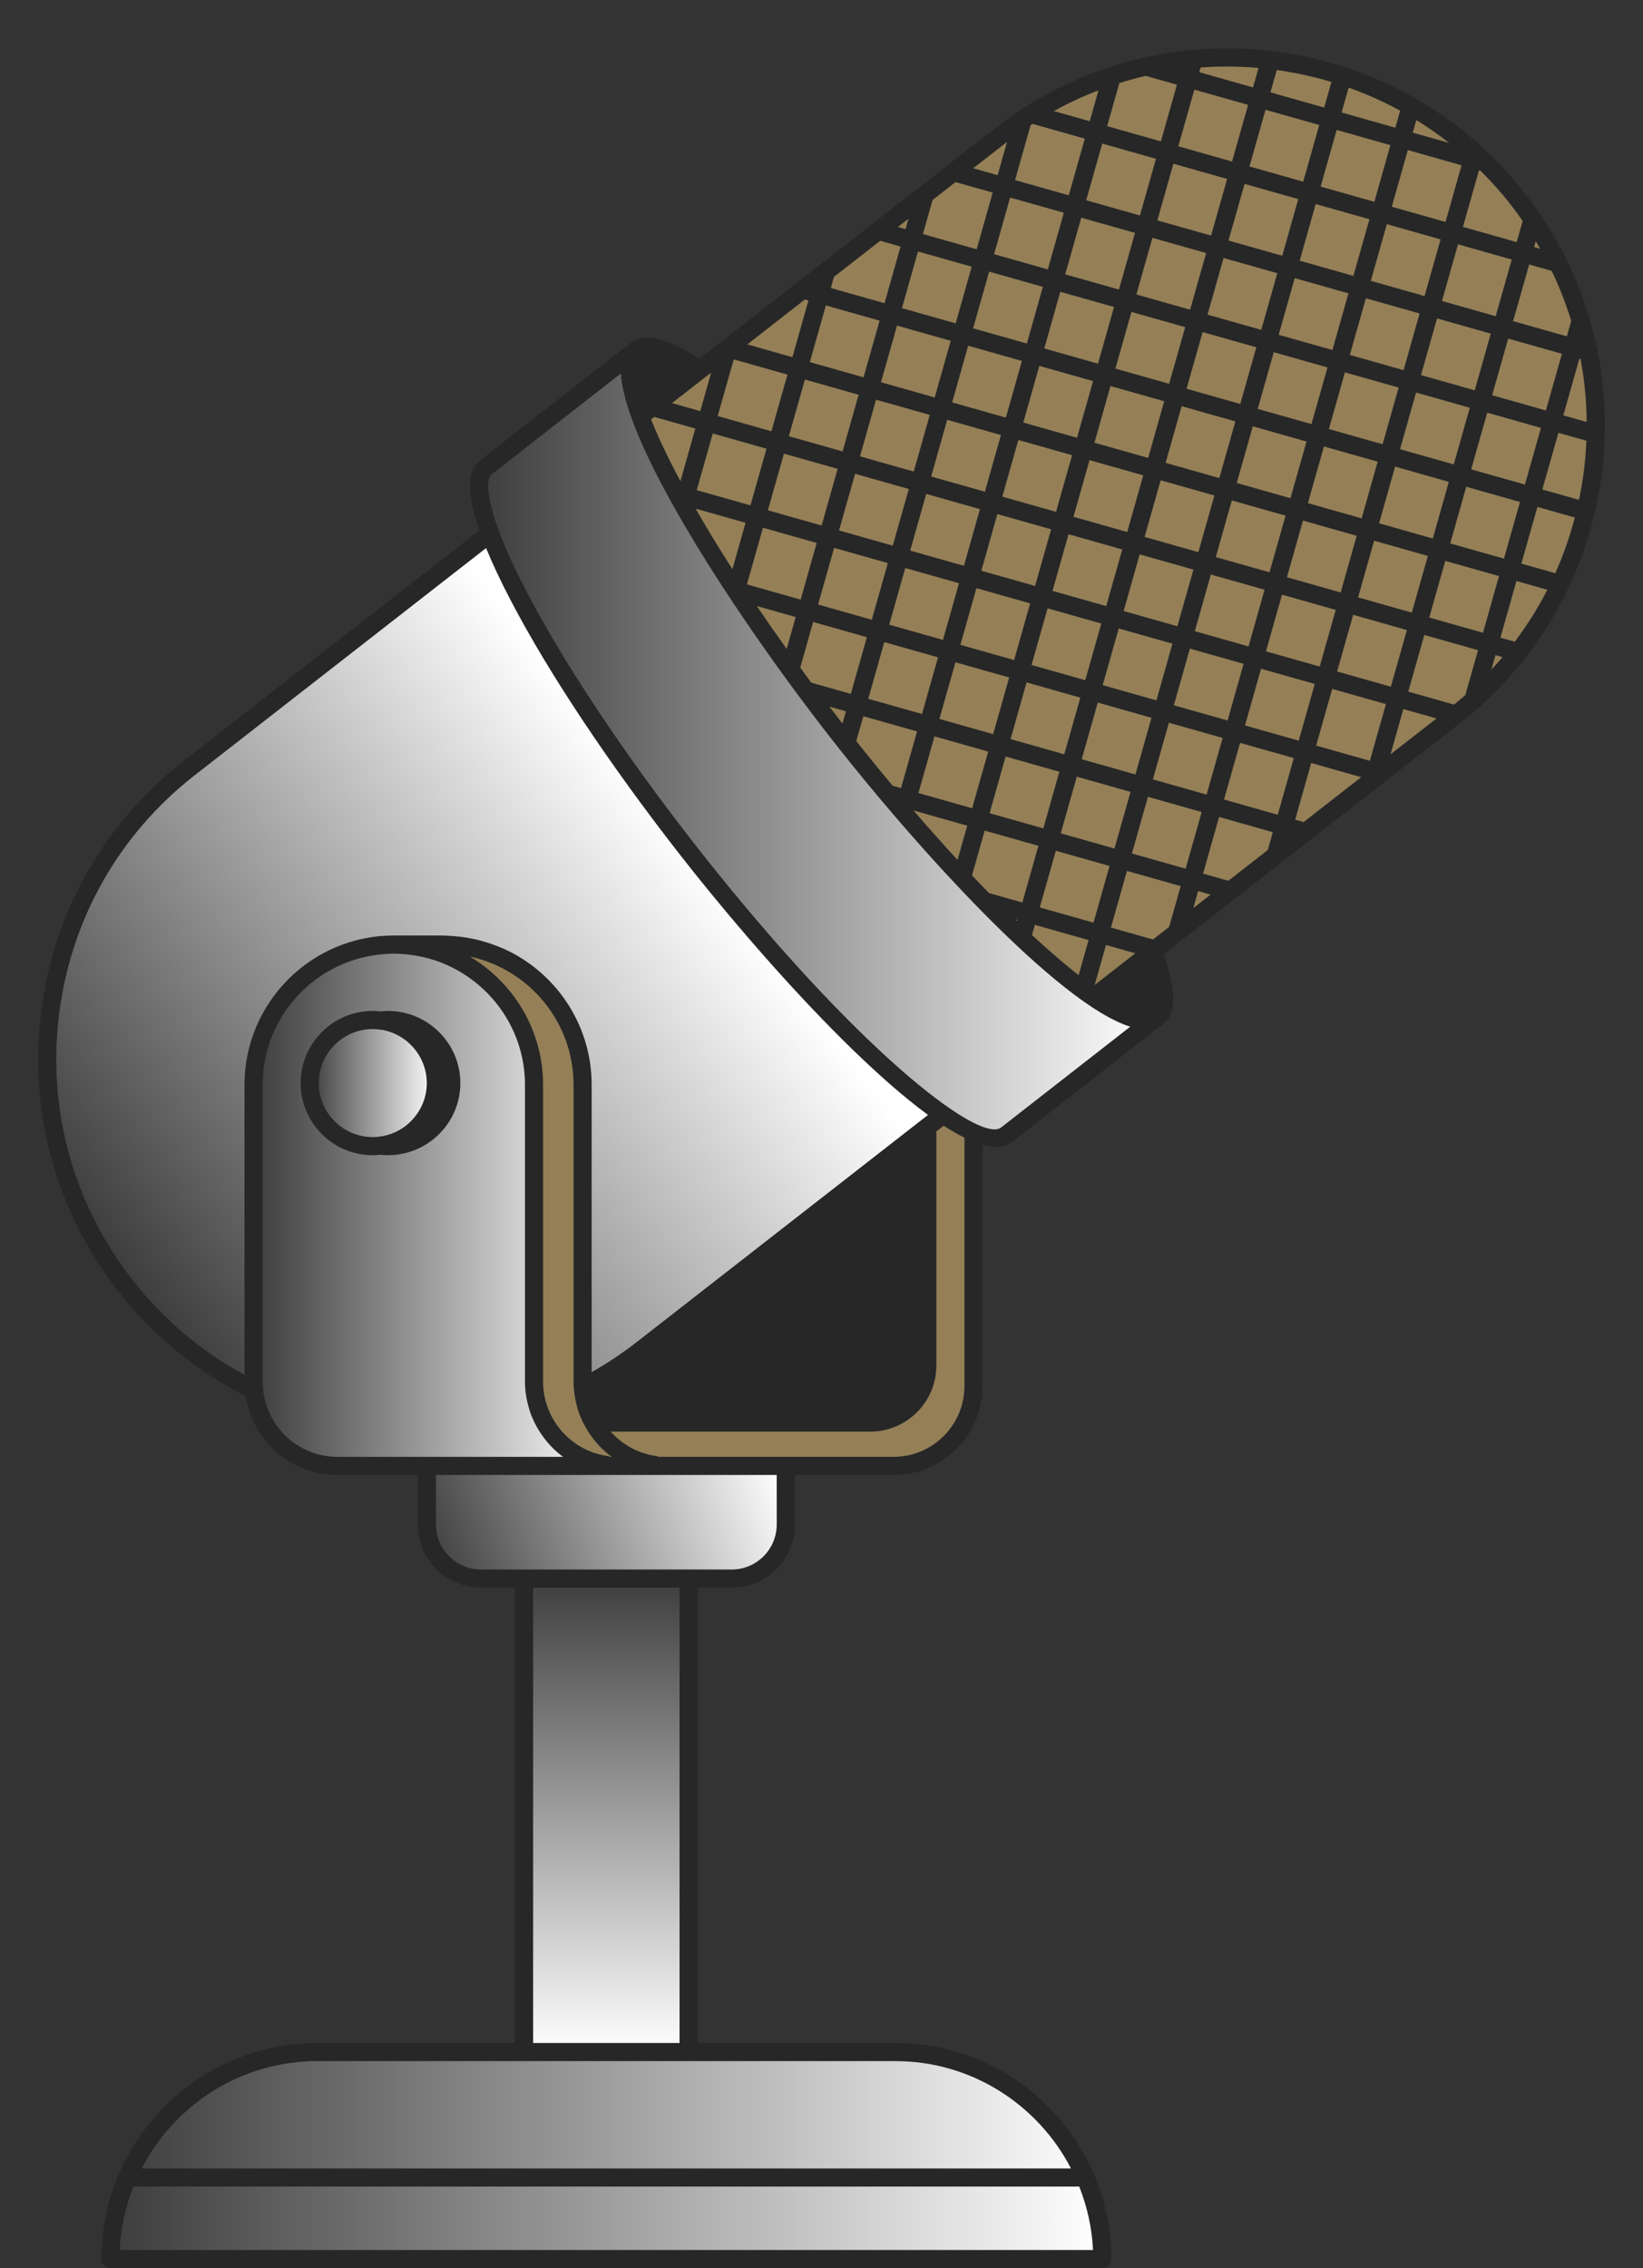<?xml version="1.0" encoding="UTF-8" standalone="no"?><svg xmlns="http://www.w3.org/2000/svg" xmlns:xlink="http://www.w3.org/1999/xlink" fill="#000000" height="510.9" id="Layer_2" preserveAspectRatio="xMidYMid meet" version="1.1" viewBox="-8.6 -10.9 370.2 510.9" width="370.2" x="0" xml:space="preserve" y="0" zoomAndPan="magnify"><rect x="-8.6" y="-10.9" width="370.2" height="510.9" fill="#333333" stroke="none"/><g><linearGradient gradientUnits="userSpaceOnUse" id="SVGID_2_" x1="82.365" x2="210.749" xlink:actuate="onLoad" xlink:show="other" xlink:type="simple" y1="260.583" y2="260.583"><stop offset="0" stop-color="#947f57"/><stop offset="1" stop-color="#947f57"/></linearGradient><path d="M192.752,319.301H82.365V201.866h128.383v99.439 C210.749,311.244,202.691,319.301,192.752,319.301z" fill="url(#SVGID_2_)"/><linearGradient gradientUnits="userSpaceOnUse" id="SVGID_3_" x1="89.08" x2="165.638" xlink:actuate="onLoad" xlink:show="other" xlink:type="simple" y1="344.359" y2="316.451"><stop offset="0" stop-color="#3d3d3d"/><stop offset="1" stop-color="#ffffff"/></linearGradient><path d="M156.267,344.68H99.776c-6.73,0-12.185-5.456-12.185-12.185 V319.301h80.861v13.193C168.452,339.224,162.996,344.68,156.267,344.68z" fill="url(#SVGID_3_)"/><linearGradient gradientUnits="userSpaceOnUse" id="SVGID_4_" x1="211.276" x2="254.514" xlink:actuate="onLoad" xlink:show="other" xlink:type="simple" y1="209.517" y2="-1.169"><stop offset="0" stop-color="#947f57"/><stop offset="1" stop-color="#947f57"/></linearGradient><path d="M220.769,227.032L118.674,96.136l98.215-76.553 C253.022-8.626,305.181-2.203,333.391,33.931l0,0 c28.209,36.133,21.786,88.292-14.347,116.502L220.769,227.032z" fill="url(#SVGID_4_)"/><linearGradient gradientUnits="userSpaceOnUse" id="SVGID_5_" x1="19.757" x2="146.586" xlink:actuate="onLoad" xlink:show="other" xlink:type="simple" y1="277.268" y2="179.834"><stop offset="0" stop-color="#3d3d3d"/><stop offset="1" stop-color="#ffffff"/></linearGradient><path d="M220.769,227.032l-84.637,65.97 c-36.133,28.21-88.292,21.786-116.502-14.347l0,0 c-28.209-36.133-21.786-88.292,14.347-116.502l84.697-66.017L220.769,227.032z" fill="url(#SVGID_5_)"/><linearGradient gradientUnits="userSpaceOnUse" id="SVGID_6_" x1="99.369" x2="252.088" xlink:actuate="onLoad" xlink:show="other" xlink:type="simple" y1="156.669" y2="156.669"><stop offset="0" stop-color="#3d3d3d"/><stop offset="1" stop-color="#ffffff"/></linearGradient><path d="M252.088,218.265l-33.874,26.421 c-7.497,5.847-39.829-23.073-72.215-64.595s-52.563-79.923-45.066-85.77 l33.873-26.42c-7.494,5.85,12.682,44.249,45.067,85.77 C212.259,195.192,244.59,224.111,252.088,218.265L252.088,218.265z" fill="url(#SVGID_6_)"/><linearGradient gradientUnits="userSpaceOnUse" id="SVGID_7_" x1="64.444" x2="122.111" xlink:actuate="onLoad" xlink:show="other" xlink:type="simple" y1="305.686" y2="248.019"><stop offset="0" stop-color="#947f57"/><stop offset="1" stop-color="#947f57"/></linearGradient><path d="M138.969,319.301H78.385l1.74-117.435h10.948 c17.452,0,31.598,14.147,31.598,31.598v66.928c0,9.541,7.073,17.409,16.257,18.702 L138.969,319.301z" fill="url(#SVGID_7_)"/><linearGradient gradientUnits="userSpaceOnUse" id="SVGID_8_" x1="48.528" x2="128.021" xlink:actuate="onLoad" xlink:show="other" xlink:type="simple" y1="260.583" y2="260.583"><stop offset="0" stop-color="#3d3d3d"/><stop offset="1" stop-color="#ffffff"/></linearGradient><path d="M127.981,319.094l0.04,0.207H67.437 c-10.443,0-18.91-8.466-18.91-18.909v-66.928c0-17.451,14.147-31.598,31.597-31.598 c17.452,0,31.599,14.147,31.599,31.598v66.928 C111.724,309.933,118.797,317.802,127.981,319.094z" fill="url(#SVGID_8_)"/><linearGradient gradientUnits="userSpaceOnUse" id="SVGID_9_" x1="16.282" x2="239.76" xlink:actuate="onLoad" xlink:show="other" xlink:type="simple" y1="474.647" y2="474.647"><stop offset="0" stop-color="#3d3d3d"/><stop offset="1" stop-color="#ffffff"/></linearGradient><path d="M239.76,497.961v0H16.282v-0 c0-25.751,20.876-46.627,46.627-46.627h130.225 C218.885,451.334,239.76,472.209,239.76,497.961z" fill="url(#SVGID_9_)"/><linearGradient gradientUnits="userSpaceOnUse" id="SVGID_10_" x1="128.021" x2="128.021" xlink:actuate="onLoad" xlink:show="other" xlink:type="simple" y1="344.27" y2="451.578"><stop offset="0" stop-color="#3d3d3d"/><stop offset="1" stop-color="#ffffff"/></linearGradient><path d="M146.557,451.334h-37.071V344.68H146.557V451.334z" fill="url(#SVGID_10_)"/><linearGradient gradientUnits="userSpaceOnUse" id="SVGID_11_" x1="61.179" x2="89.603" xlink:actuate="onLoad" xlink:show="other" xlink:type="simple" y1="233.067" y2="233.067"><stop offset="0" stop-color="#3d3d3d"/><stop offset="1" stop-color="#ffffff"/></linearGradient><path d="M89.603,233.067c0,7.849-6.363,14.212-14.212,14.212 s-14.212-6.363-14.212-14.212s6.363-14.212,14.212-14.212 S89.603,225.218,89.603,233.067z" fill="url(#SVGID_11_)"/><g id="change1_1"><path d="M334.998,32.676c-28.854-36.962-82.401-43.557-119.365-14.701 l-66.636,51.938c-6.781-4.389-12.269-6.087-15.435-3.627 c-0.003,0.002-0.007,0.003-0.011,0.005v0.001 c-0.002,0.001-0.004,0.002-0.004,0.003L99.679,92.712 c-1.287,1.004-4.534,3.544-0.271,15.854l-66.687,51.98 c-17.905,13.979-29.294,34.093-32.071,56.638 c-2.775,22.545,3.395,44.821,17.373,62.726 c7.857,10.064,17.653,18.069,28.729,23.644 c1.533,10.053,10.212,17.787,20.686,17.787h10.947h3.98h3.185v11.154 c0,7.843,6.381,14.224,14.226,14.224h7.67v102.575H62.908 c-20.001,0-37.216,12.132-44.69,29.42c-0.023,0.053-0.049,0.105-0.071,0.158 c-2.511,5.864-3.905,12.316-3.905,19.088c0,1.128,0.912,2.04,2.04,2.04h223.478 c1.128,0,2.04-0.912,2.04-2.04c0-6.772-1.394-13.223-3.905-19.088 c-0.023-0.054-0.049-0.105-0.072-0.159 c-7.475-17.288-24.69-29.419-44.69-29.419h-44.538V346.719h7.67 c7.845,0,14.226-6.381,14.226-14.224V321.341h22.26 c11.048,0,20.037-8.989,20.037-20.037v-54.329c1.091,0.3,2.108,0.462,3.038,0.462 c1.42,0,2.646-0.367,3.642-1.143l33.855-26.408 c0.006-0.005,0.013-0.007,0.019-0.012c1.287-1.004,4.533-3.544,0.269-15.854 l66.686-51.979c0-0.002,0-0.002,0-0.002c17.905-13.979,29.294-34.091,32.071-56.638 C355.147,72.857,348.977,50.58,334.998,32.676z M348.915,84.16l-5.271-1.492 l3.613-12.765l0.284,0.08C348.414,74.634,348.875,79.373,348.915,84.16z M348.32,94.903c-0.282,2.294-0.678,4.556-1.145,6.793l-8.255-2.337l3.614-12.766 l6.306,1.785C348.746,90.548,348.588,92.724,348.32,94.903z M319.022,147.812 l-10.311-2.919l3.614-12.766l12.109,3.428l-2.861,10.107 C320.741,146.395,319.887,147.109,319.022,147.812z M285.133,174.276l-1.904-0.539 l3.614-12.766l11.269,3.19L285.133,174.276z M246.059,220.378l-29.101,22.7 c-0.797,0.619-2.215,0.551-4.17-0.173c-0.625-0.232-1.307-0.535-2.04-0.902 c-0.64-0.32-1.32-0.691-2.04-1.114c-0.437-0.257-0.883-0.525-1.347-0.819 c-0.577-0.365-1.179-0.763-1.798-1.186c-0.564-0.385-1.145-0.793-1.744-1.226 c-0.469-0.339-0.946-0.69-1.435-1.058c-0.662-0.499-1.342-1.021-2.041-1.573 c-0.663-0.524-1.344-1.072-2.039-1.643c-8.091-6.648-18.308-16.534-29.845-29.479 c-0.603-0.676-1.202-1.346-1.812-2.039c-0.588-0.668-1.185-1.357-1.779-2.041 c-5.512-6.34-11.288-13.331-17.262-20.989 c-15.59-19.989-28.834-39.861-37.291-55.957c-2.718-5.173-4.654-9.427-6.03-12.94 c-0.272-0.695-0.525-1.364-0.754-1.999c-0.257-0.718-0.49-1.401-0.695-2.046 c-2.002-6.3-1.61-9.212-0.647-9.964l29.099-22.697 c0.033,0.56,0.098,1.147,0.185,1.755c0.021,0.145,0.054,0.3,0.077,0.447 c0.08,0.497,0.171,1.004,0.284,1.53c0.05,0.233,0.11,0.474,0.166,0.712 c0.11,0.465,0.228,0.937,0.361,1.422c0.073,0.264,0.149,0.532,0.228,0.802 c0.144,0.492,0.301,0.993,0.467,1.503c0.081,0.248,0.159,0.494,0.246,0.746 c0.007,0.022,0.013,0.043,0.021,0.065c0.195,0.573,0.408,1.159,0.63,1.753 c0.025,0.068,0.049,0.136,0.075,0.205c0.058,0.153,0.109,0.3,0.167,0.455 c0.192,0.5,0.4,1.014,0.609,1.527c0.135,0.335,0.263,0.665,0.406,1.005 c0.045,0.108,0.096,0.22,0.141,0.327c0.319,0.754,0.653,1.52,1.004,2.299 c0.132,0.294,0.274,0.595,0.411,0.893c0.28,0.609,0.566,1.223,0.865,1.845 c0.163,0.34,0.33,0.683,0.498,1.027c0.294,0.603,0.597,1.211,0.906,1.825 c0.177,0.351,0.354,0.701,0.535,1.055c0.117,0.228,0.229,0.453,0.349,0.683 c0.22,0.425,0.452,0.858,0.679,1.287c0.167,0.316,0.33,0.629,0.501,0.948 c0.489,0.913,0.99,1.834,1.506,2.765v0 c0.038,0.068,0.073,0.135,0.111,0.203c0.138,0.249,0.284,0.502,0.424,0.752 c0.423,0.755,0.85,1.512,1.288,2.277c0.185,0.321,0.376,0.647,0.563,0.97 c0.327,0.565,0.653,1.129,0.988,1.698c0.079,0.135,0.162,0.272,0.243,0.407 c0.234,0.396,0.472,0.794,0.71,1.192c0.388,0.649,0.779,1.3,1.176,1.954 c0.249,0.409,0.498,0.819,0.75,1.23c0.413,0.673,0.831,1.348,1.252,2.024 c0.237,0.38,0.471,0.758,0.71,1.139c0.512,0.816,1.032,1.634,1.555,2.453 c0.067,0.105,0.133,0.21,0.2,0.315c0.085,0.133,0.168,0.266,0.254,0.399 c0.674,1.051,1.358,2.103,2.047,3.156c0.208,0.319,0.42,0.637,0.631,0.955 c0.488,0.742,0.978,1.483,1.473,2.224c0.272,0.408,0.546,0.814,0.82,1.222 c0.05,0.074,0.1,0.148,0.149,0.223c0.399,0.593,0.799,1.185,1.202,1.777 c0.275,0.405,0.551,0.81,0.828,1.215c0.465,0.679,0.931,1.356,1.399,2.032 c0.264,0.383,0.529,0.766,0.794,1.147c0.521,0.748,1.043,1.492,1.566,2.235 c0.209,0.297,0.418,0.596,0.628,0.892c0.728,1.029,1.457,2.052,2.186,3.068 c0.15,0.209,0.301,0.415,0.451,0.624c0.083,0.116,0.166,0.23,0.25,0.345 c0.501,0.693,1.001,1.385,1.501,2.071c0.259,0.355,0.518,0.706,0.777,1.06 c0.477,0.65,0.953,1.297,1.428,1.938c0.279,0.377,0.557,0.751,0.836,1.125 c0.004,0.005,0.008,0.011,0.012,0.016c0.459,0.615,0.915,1.225,1.371,1.831 c0.273,0.363,0.546,0.727,0.818,1.086c0.494,0.653,0.985,1.297,1.474,1.938 c0.226,0.295,0.453,0.594,0.677,0.887c0.711,0.926,1.418,1.841,2.118,2.738 c0.517,0.663,1.046,1.335,1.578,2.008c0.148,0.189,0.295,0.375,0.445,0.565 c0.199,0.252,0.405,0.508,0.606,0.761c0.493,0.62,0.986,1.24,1.489,1.866 c0.195,0.242,0.394,0.487,0.59,0.73c0.045,0.056,0.09,0.112,0.135,0.167 c0.474,0.587,0.949,1.175,1.431,1.768c0.267,0.327,0.538,0.657,0.807,0.986 c0.099,0.121,0.197,0.241,0.296,0.362c0.365,0.445,0.73,0.89,1.1,1.338 c0.284,0.344,0.571,0.689,0.858,1.034c0.468,0.564,0.937,1.128,1.411,1.694 c0.288,0.344,0.578,0.689,0.868,1.033c0.125,0.148,0.249,0.296,0.374,0.445 c0.354,0.42,0.71,0.839,1.066,1.259c0.297,0.35,0.595,0.699,0.894,1.049 c0.173,0.202,0.343,0.404,0.516,0.606c0.311,0.363,0.625,0.726,0.938,1.089 c0.302,0.35,0.604,0.7,0.907,1.05c0.448,0.518,0.898,1.034,1.35,1.551 c0.045,0.051,0.089,0.102,0.134,0.153c0.299,0.342,0.597,0.683,0.897,1.024 c0.517,0.588,1.036,1.174,1.556,1.76c0.284,0.319,0.567,0.639,0.852,0.958 c0.551,0.617,1.104,1.231,1.657,1.844c0.255,0.283,0.51,0.568,0.766,0.85 c0.619,0.683,1.24,1.361,1.862,2.038c0.193,0.21,0.385,0.422,0.579,0.632 c0.55,0.596,1.101,1.186,1.651,1.776c1.099,1.178,2.199,2.347,3.299,3.496 c0.138,0.145,0.277,0.286,0.415,0.431c0.67,0.698,1.34,1.392,2.008,2.078 c0.194,0.199,0.387,0.393,0.581,0.591c0.077,0.078,0.153,0.156,0.231,0.235 c0.541,0.55,1.081,1.1,1.62,1.641c0.306,0.307,0.61,0.607,0.914,0.91 c0.501,0.499,1.002,0.996,1.501,1.485c0.325,0.319,0.649,0.632,0.973,0.947 c0.474,0.461,0.948,0.919,1.419,1.37c0.164,0.157,0.327,0.31,0.491,0.466 c0.174,0.166,0.349,0.331,0.522,0.496c0.455,0.431,0.908,0.857,1.361,1.278 c0.34,0.316,0.678,0.629,1.016,0.939c0.151,0.139,0.303,0.282,0.454,0.42 c0.293,0.268,0.584,0.528,0.876,0.791c0.34,0.307,0.68,0.613,1.018,0.914 c0.434,0.386,0.864,0.764,1.294,1.14c0.334,0.292,0.669,0.584,1.001,0.869 c0.431,0.37,0.857,0.729,1.282,1.087c0.324,0.273,0.649,0.548,0.971,0.813 c0.428,0.353,0.849,0.692,1.271,1.032c0.31,0.25,0.623,0.505,0.929,0.747 c0.435,0.344,0.863,0.67,1.291,0.998c0.211,0.162,0.424,0.328,0.633,0.486 c0.073,0.055,0.148,0.115,0.22,0.169c0.312,0.234,0.617,0.451,0.925,0.677 c0.187,0.136,0.373,0.272,0.558,0.405c0.198,0.142,0.4,0.295,0.596,0.433 c0.197,0.138,0.386,0.262,0.58,0.396c0.472,0.327,0.945,0.654,1.406,0.957 c0.128,0.084,0.252,0.157,0.379,0.24c0.11,0.071,0.217,0.137,0.326,0.206 c0.413,0.264,0.828,0.53,1.232,0.773c0.273,0.164,0.536,0.31,0.804,0.464 c0.355,0.204,0.71,0.411,1.056,0.598c0.277,0.149,0.545,0.281,0.816,0.419 c0.323,0.164,0.646,0.33,0.961,0.477c0.273,0.128,0.537,0.241,0.803,0.356 c0.299,0.129,0.597,0.256,0.887,0.369c0.262,0.102,0.518,0.191,0.773,0.279 C245.73,220.256,245.9,220.327,246.059,220.378z M208.709,301.304 c0,8.799-7.158,15.957-15.957,15.957h-24.3h-28.628 c-0.189-0.093-0.394-0.157-0.611-0.187c-4.063-0.572-7.629-2.6-10.211-5.5 h58.487c8.214,0,14.895-6.682,14.895-14.893v-52.731l1.637-1.276 c1.646,1.065,3.209,1.959,4.688,2.686V301.304z M166.412,332.495 c0,5.594-4.552,10.144-10.146,10.144h-9.71H109.486h-9.71 c-5.594,0-10.146-4.55-10.146-10.144V321.341h38.39h10.947h27.444V332.495z M232.713,477.553H23.329c7.423-14.334,22.355-24.179,39.579-24.179h46.578h37.07 h46.578C210.358,453.374,225.29,463.218,232.713,477.553z M18.368,495.92 c0.228-5.03,1.337-9.823,3.103-14.288h213.101 c1.766,4.464,2.875,9.258,3.103,14.288H18.368z M144.516,449.294h-32.99V346.719 h32.99V449.294z M82.365,317.261h-1.91h-0.129h-1.91h-2.04H67.438 c-7.441,0-13.76-4.847-15.996-11.544c-0.273-0.818-0.478-1.664-0.624-2.532 c-0.127-0.762-0.206-1.538-0.228-2.33c-0.004-0.156-0.023-0.307-0.023-0.464 v-66.928c0-15.6,12.155-28.383,27.487-29.454c0.677-0.047,1.352-0.103,2.041-0.104 c0.01,0,0.021-0.001,0.031-0.001c0.067,0,0.132,0.009,0.199,0.01 c0.61,0.004,1.209,0.051,1.809,0.092c0.076,0.005,0.154,0.006,0.231,0.012 c0.688,0.052,1.366,0.134,2.04,0.233c2.311,0.337,4.537,0.929,6.644,1.771 c0.696,0.278,1.372,0.59,2.041,0.918c0.696,0.342,1.375,0.707,2.039,1.1 c8.695,5.152,14.555,14.605,14.555,25.424v66.928c0,1.437,0.18,2.836,0.464,4.201 c0.138,0.665,0.311,1.316,0.512,1.959c0.098,0.314,0.181,0.634,0.294,0.942 c0.122,0.335,0.269,0.655,0.408,0.982c0.151,0.356,0.302,0.712,0.472,1.059 c0.346,0.703,0.73,1.381,1.149,2.039c1.401,2.197,3.182,4.139,5.285,5.688 H87.591h-3.185H82.365z M21.239,277.401C7.931,260.354,2.056,239.146,4.7,217.682 s13.487-40.614,30.531-53.919l65.693-51.205 c1.401,3.432,3.279,7.46,5.779,12.219c8.566,16.304,21.951,36.392,37.687,56.569 c4.582,5.874,9.739,12.179,15.157,18.479c0.586,0.681,1.174,1.361,1.766,2.041 h0.001c0.592,0.681,1.183,1.36,1.78,2.039 c11.835,13.46,24.574,26.444,35.21,34.678c0.689,0.533,1.369,1.046,2.039,1.538 c0.055,0.04,0.109,0.079,0.162,0.119l-0.162,0.127l-2.039,1.589l-63.428,49.438 c-3.246,2.534-6.644,4.795-10.164,6.783v-64.713 c0-12.743-7.123-23.852-17.595-29.559c-1.471-0.802-3.025-1.461-4.617-2.039h-0 c-3.09-1.121-6.383-1.795-9.815-1.959c-0.537-0.026-1.067-0.082-1.611-0.082 h-8.708h-2.239c-18.549,0-33.639,15.09-33.639,33.639v65.322 C36.808,293.547,28.215,286.336,21.239,277.401z M129.215,317.261h-0.338 c-0.189-0.093-0.394-0.157-0.611-0.187c-4.063-0.572-7.63-2.6-10.212-5.5 c-0.568-0.638-1.081-1.322-1.548-2.039c-0.425-0.653-0.811-1.332-1.144-2.041 c-0.057-0.121-0.106-0.246-0.16-0.368c-0.275-0.623-0.517-1.261-0.716-1.919 c-0.196-0.648-0.354-1.309-0.471-1.984c-0.159-0.924-0.251-1.868-0.251-2.831 v-66.928c0-12.288-6.643-23.027-16.506-28.897 c13.338,2.852,23.375,14.719,23.375,28.897v66.852v0.075 c0,0.712,0.058,1.413,0.129,2.11c0.073,0.716,0.193,1.419,0.339,2.115 c0.205,0.982,0.461,1.947,0.801,2.878c0.255,0.699,0.554,1.377,0.881,2.041 c0.345,0.703,0.73,1.381,1.149,2.039 C125.331,313.771,127.111,315.713,129.215,317.261z M172.763,56.563l0.796,0.225 l-3.614,12.765l-10.159-2.876L172.763,56.563z M189.73,43.338l4.585,1.298 l-3.613,12.765l-12.107-3.427l0.71-2.51L189.73,43.338z M196.084,38.385 l-0.658,2.325l-1.705-0.483L196.084,38.385z M218.302,21.073l-2.119,7.484 l-5.495-1.556l7.455-5.811C218.196,21.15,218.25,21.114,218.302,21.073z M224.064,17.001l11.766,3.331l-3.613,12.764l-12.108-3.427l3.5-12.364 C223.761,17.204,223.912,17.1,224.064,17.001z M331.783,35.186 c0.942,1.206,1.836,2.438,2.703,3.685l-1.349,4.766l-12.108-3.427l3.613-12.765 l0.32,0.09C327.36,29.917,329.65,32.453,331.783,35.186z M258.548,184.778 l-12.108-3.428l3.614-12.766l12.108,3.428L258.548,184.778z M264.177,190.61 l-3.903,3.042l1.087-3.839L264.177,190.61z M242.056,180.109l-2.801-0.793 l-2.862-0.81l-5.986-1.695l1.565-5.528l0.747-2.637l0.739-2.61l0.564-1.991 l12.108,3.428l-3.614,12.766L242.056,180.109z M154.839,76.713l0.606-2.141 l1.279-4.52l12.108,3.427l-2.884,10.188l-0.625,2.206l-0.105,0.371l-3.53-0.999 l-8.579-2.428l1.137-4.017L154.839,76.713z M229.768,164.094l-0.741,2.616 l-2.545,8.991l-12.107-3.427l3.614-12.766l7.728,2.188l3.04,0.861l1.339,0.379 L229.768,164.094z M234.437,208.773c-3.152-2.475-6.677-5.503-10.514-9.059 l0.647-2.287l12.108,3.427L234.437,208.773z M220.191,196.187l0.455,0.129 l-0.069,0.243C220.448,196.434,220.321,196.312,220.191,196.187z M221.757,192.391 l-7.516-2.128c-1.255-1.282-2.532-2.61-3.832-3.982l2.855-10.084l12.107,3.427 L221.757,192.391z M171.704,139.487l2.912-10.286l12.108,3.427l-3.614,12.766 l-8.899-2.519C173.363,141.738,172.524,140.606,171.704,139.487z M168.033,91.282 l0.035,0.01l4.004,1.133l3.885,1.1l4.183,1.184l-0.696,2.458l-0.633,2.236 l-0.64,2.261l-1.645,5.81l-12.107-3.427L168.033,91.282z M290.51,71.866 l-3.613,12.766l-12.108-3.427l3.614-12.765L290.51,71.866z M279.514,64.514 l3.613-12.765l12.107,3.427l-3.613,12.765L279.514,64.514z M275.589,63.403 l-12.108-3.428l3.614-12.765l12.108,3.428L275.589,63.403z M274.478,67.328 l-3.614,12.765l-12.108-3.427l3.614-12.765L274.478,67.328z M269.753,84.019 l-3.614,12.766l-12.108-3.428l3.614-12.766L269.753,84.019z M254.832,75.555 l-12.108-3.427l3.614-12.765l12.108,3.427L254.832,75.555z M253.72,79.48 l-3.614,12.766l-12.107-3.427l3.613-12.766L253.72,79.48z M248.995,96.172 l-3.614,12.765l-12.107-3.427l3.613-12.765L248.995,96.172z M234.074,87.708 l-12.107-3.427l3.614-12.765l12.107,3.427L234.074,87.708z M232.963,91.633 l-3.614,12.765l-12.107-3.427l3.613-12.765L232.963,91.633z M228.238,108.324 l-3.613,12.765l-12.108-3.427l3.613-12.765L228.238,108.324z M217.471,146.362 l-0.706,2.493l-1.59,5.616l-12.108-3.427l3.614-12.766l2.81,0.796l3.279,0.928 l3.206,0.907l2.813,0.796l-0.617,2.179L217.471,146.362z M191.448,115.936 l-0.139,0.49l-3.475,12.277l-12.107-3.427l3.614-12.767l11.379,3.221 L191.448,115.936z M190.648,133.739l12.108,3.428l-3.614,12.766l-12.108-3.428 L190.648,133.739z M201.956,154.968l12.108,3.427l-3.614,12.766l-12.108-3.427 L201.956,154.968z M211.906,135.517l-3.262-0.923l-0.852-0.241l0.179-0.631 l0.691-2.441l2.745-9.695l12.108,3.427l-3.614,12.767L211.906,135.517z M213.318,99.86l-12.109-3.428l3.613-12.765l12.109,3.427L213.318,99.86z M212.206,103.786l-3.614,12.765l-12.108-3.427l3.614-12.765L212.206,103.786z M207.482,120.475l-1.94,6.854l-0.684,2.415l-0.687,2.425l-0.303,1.072 l-12.109-3.428l2.723-9.62l0.67-2.367l0.221-0.779l2.287,0.647L207.482,120.475z M192.625,111.781l-0.065,0.231l-3.146-0.89l-3.58-1.013l-5.382-1.524 l0.964-3.406l0.645-2.279l0.637-2.251l1.367-4.829l12.108,3.427L192.625,111.781z M175.416,111.398l-3.614,12.767l-12.108-3.427l3.614-12.767L175.416,111.398z M170.691,128.09l-2.035,7.189c-2.378-3.318-4.623-6.544-6.745-9.675L170.691,128.09z M181.998,149.319l-0.78,2.757c-0.997-1.279-1.98-2.551-2.944-3.811 L181.998,149.319z M185.923,150.43l12.108,3.427l-3.614,12.766l-1.909-0.54 c-2.675-3.205-5.401-6.548-8.174-10.043L185.923,150.43z M197.231,171.659 l12.108,3.428l-2.184,7.716c-3.196-3.462-6.51-7.175-9.924-11.143 L197.231,171.659z M228.254,158.174l-3.042-0.861l-3.073-0.87l-3.039-0.86 l0.696-2.459l0.718-2.536l0.708-2.502l1.492-5.269l12.107,3.427l-3.614,12.766 L228.254,158.174z M223.825,138.891l3.614-12.767l12.108,3.427l-3.614,12.767 L223.825,138.891z M228.549,122.2l3.613-12.765l12.108,3.427l-3.614,12.765 L228.549,122.2z M243.471,130.663l12.108,3.427l-3.614,12.767l-12.108-3.427 L243.471,130.663z M244.581,126.739l3.614-12.765l12.108,3.428l-3.614,12.765 L244.581,126.739z M249.307,110.048l3.614-12.765l12.108,3.427l-3.614,12.766 L249.307,110.048z M264.228,118.512l12.108,3.427l-3.614,12.766l-12.108-3.427 L264.228,118.512z M265.339,114.587l3.614-12.765l12.107,3.427l-3.613,12.765 L265.339,114.587z M270.064,97.896l3.614-12.766l12.108,3.427l-3.614,12.766 L270.064,97.896z M284.985,106.36l12.108,3.427l-3.614,12.766l-12.108-3.427 L284.985,106.36z M286.096,102.434l3.614-12.766l12.108,3.427l-3.614,12.766 L286.096,102.434z M290.821,85.743l3.614-12.766l12.108,3.427l-3.614,12.766 L290.821,85.743z M295.546,69.052l3.613-12.765l12.108,3.427l-3.614,12.765 L295.546,69.052z M300.271,52.361l3.613-12.764l12.108,3.427l-3.613,12.764 L300.271,52.361z M310.467,77.516l12.108,3.428l-3.614,12.766l-12.108-3.428 L310.467,77.516z M311.579,73.591l3.613-12.765l12.108,3.428l-3.613,12.765 L311.579,73.591z M316.304,56.899l3.613-12.763l12.108,3.427l-3.613,12.764 L316.304,56.899z M317.104,39.098l-12.108-3.427l3.613-12.765l12.108,3.428 L317.104,39.098z M309.721,18.979l0.804-2.841 c2.545,1.569,5.01,3.294,7.393,5.162L309.721,18.979z M305.796,17.868 l-12.107-3.427l1.586-5.603c3.98,1.419,7.864,3.144,11.608,5.19L305.796,17.868z M304.684,21.795l-3.614,12.765l-12.107-3.427l3.614-12.765L304.684,21.795z M299.96,38.486l-3.613,12.764l-12.107-3.427l3.613-12.764L299.96,38.486z M285.039,30.021l-12.109-3.428l3.614-12.765l12.108,3.427L285.039,30.021z M283.928,33.948l-3.613,12.764l-12.109-3.428l3.614-12.764L283.928,33.948z M269.006,25.483l-12.108-3.427l3.613-12.765l12.108,3.428L269.006,25.483z M267.895,29.409l-3.613,12.764l-12.108-3.428l3.613-12.764L267.895,29.409z M263.17,46.099l-3.613,12.765l-12.108-3.428l3.613-12.765L263.17,46.099z M248.249,37.634l-12.107-3.427l3.614-12.764l12.107,3.427L248.249,37.634z M247.137,41.561l-3.613,12.765l-12.107-3.427l3.614-12.765L247.137,41.561z M242.413,58.251l-3.614,12.765l-12.107-3.427l3.614-12.765L242.413,58.251z M227.492,49.787l-12.109-3.427l3.614-12.765l12.108,3.427L227.492,49.787z M226.381,53.713l-3.614,12.765l-12.109-3.428l3.614-12.765L226.381,53.713z M221.656,70.404l-3.614,12.766l-12.108-3.428l3.614-12.765L221.656,70.404z M206.734,61.939l-12.108-3.427l3.613-12.765l12.108,3.428L206.734,61.939z M205.623,65.865l-3.614,12.765l-12.108-3.428l3.614-12.765L205.623,65.865z M200.898,82.556l-3.614,12.765l-12.107-3.427l3.613-12.765L200.898,82.556z M185.976,74.092l-12.107-3.427l3.614-12.765l12.107,3.427L185.976,74.092z M184.865,78.018l-3.613,12.765l-11.174-3.163l-0.934-0.264l0.144-0.509 l3.47-12.256L184.865,78.018z M164.108,90.171l-3.613,12.764l-12.108-3.428 l3.613-12.764L164.108,90.171z M159.384,106.86l-2.957,10.446 c-3.11-4.844-5.871-9.397-8.297-13.632L159.384,106.86z M144.714,97.503 c-2.833-5.308-5.037-9.983-6.612-13.925l0.724-0.565l9.248,2.618L144.714,97.503z M238.054,210.972l2.549-9.007l6.606,1.87L238.054,210.972z M237.79,196.93 l-12.108-3.427l3.614-12.766l10.064,2.849l2.044,0.579l-0.59,2.083L237.79,196.93 z M235.131,160.121l3.614-12.766l12.108,3.428l-3.614,12.766L235.131,160.121z M251.164,164.659l3.614-12.766l12.108,3.428l-3.614,12.766L251.164,164.659z M255.889,147.969l3.614-12.767l12.108,3.427l-3.614,12.767L255.889,147.969z M270.811,156.432l12.107,3.427l-3.614,12.766l-12.107-3.427L270.811,156.432z M271.922,152.507l3.614-12.767l12.108,3.427l-3.614,12.767L271.922,152.507z M276.647,135.816l3.614-12.765l12.107,3.427l-3.614,12.765L276.647,135.816z M291.568,144.279l12.108,3.428l-3.614,12.767l-12.109-3.428L291.568,144.279z M292.679,140.354l3.614-12.765l12.108,3.428l-3.614,12.766L292.679,140.354z M297.404,123.663l3.614-12.766l12.108,3.427l-3.614,12.766L297.404,123.663z M302.129,106.973l3.614-12.766l12.109,3.427l-3.614,12.766L302.129,106.973z M317.05,115.436l12.109,3.428l-3.614,12.766l-12.109-3.428L317.05,115.436z M318.162,111.511l3.614-12.766l12.108,3.427l-3.614,12.766L318.162,111.511z M322.887,94.82l3.614-12.766l12.109,3.428l-3.614,12.766L322.887,94.82z M327.611,78.129l3.614-12.765l12.108,3.427l-3.614,12.765L327.611,78.129z M332.337,61.438l3.613-12.764l5.077,1.437c1.756,3.657,3.224,7.425,4.401,11.282 l-0.983,3.471L332.337,61.438z M337.061,44.748l0.37-1.304 c0.34,0.566,0.693,1.125,1.019,1.697L337.061,44.748z M289.764,13.33 l-12.109-3.427l1.424-5.031c4.164,0.577,8.281,1.478,12.316,2.692L289.764,13.33z M273.731,8.791l-12.108-3.428l0.299-1.058c4.353-0.319,8.717-0.278,13.051,0.1 L273.731,8.791z M256.587,8.179l-3.614,12.765l-12.107-3.427l2.75-9.714 c1.967-0.618,3.951-1.149,5.947-1.612L256.587,8.179z M238.914,9.441l-1.972,6.965 l-8.078-2.287C232.133,12.313,235.491,10.754,238.914,9.441z M215.073,32.484 l-3.614,12.765l-12.108-3.428l2.173-7.675l5.174-4.033L215.073,32.484z M151.645,73.023l-0.289,1.02l-0.575,2.031l-1.594,5.63l-6.368-1.803l6.396-4.985 l1.617-1.26L151.645,73.023z M252.096,200.027l-0.896,0.699l-1.174-0.332 l-2.512-0.711l-5.8-1.642l1.872-6.614l0.814-2.876l0.792-2.799l0.135-0.478 l12.108,3.427l-2.601,9.19L252.096,200.027z M268.167,187.501l-5.695-1.612 l3.614-12.766l12.107,3.427l-1.139,4.023L268.167,187.501z M304.715,159.012 l2.886-10.195l7.478,2.117L304.715,159.012z M328.358,136.666l1.586,0.449 c-0.814,0.965-1.654,1.91-2.517,2.839L328.358,136.666z M332.699,133.655l-3.23-0.914 l3.614-12.766l6.962,1.971C337.945,126.051,335.484,129.962,332.699,133.655z M334.194,116.05l3.614-12.766l8.432,2.387 c-1.131,4.319-2.597,8.513-4.402,12.543L334.194,116.05z M91.049,243.799 c0.777-0.88,1.467-1.836,2.041-2.869c1.295-2.332,2.039-5.011,2.039-7.862 c0-2.851-0.744-5.53-2.039-7.862c-0.574-1.033-1.264-1.989-2.041-2.869 c-1.785-2.023-4.061-3.592-6.644-4.531c-0.663-0.241-1.341-0.449-2.04-0.602 c-0.141-0.031-0.283-0.061-0.425-0.088c-0.53-0.102-1.068-0.177-1.615-0.226 c-0.139-0.012-0.282-0.012-0.422-0.021c-0.341-0.021-0.68-0.052-1.026-0.052 c-0.342,0-0.677,0.03-1.014,0.051c-0.243,0.015-0.489,0.02-0.729,0.046 c-0.573-0.062-1.154-0.097-1.743-0.097c-8.961,0-16.252,7.291-16.252,16.252 s7.291,16.252,16.252,16.252c0.589,0,1.17-0.035,1.743-0.097 c0.083,0.009,0.166,0.014,0.25,0.021c0.493,0.045,0.99,0.076,1.494,0.076 c0.184,0,0.363-0.021,0.545-0.028c0.302-0.01,0.605-0.019,0.903-0.046 c0.385-0.034,0.763-0.092,1.14-0.153c0.302-0.049,0.604-0.095,0.899-0.16 c0.699-0.154,1.377-0.361,2.04-0.602 C86.988,247.392,89.264,245.822,91.049,243.799z M63.219,233.068 c0-4.552,2.516-8.523,6.226-10.61c1.76-0.99,3.786-1.562,5.946-1.562 c0.594,0,1.172,0.057,1.743,0.139c0.223,0.032,0.447,0.058,0.666,0.102 c0.702,0.141,1.378,0.352,2.03,0.609c0.167,0.065,0.332,0.132,0.495,0.205 c0.532,0.237,1.042,0.514,1.531,0.822c0.172,0.108,0.343,0.217,0.509,0.334 c0.747,0.525,1.428,1.135,2.04,1.811c1.955,2.16,3.158,5.014,3.158,8.15 c0,3.136-1.202,5.99-3.158,8.15c-0.612,0.676-1.293,1.285-2.04,1.811 c-0.264,0.186-0.538,0.357-0.817,0.521c-0.395,0.233-0.801,0.447-1.223,0.635 c-0.272,0.121-0.55,0.227-0.832,0.329c-0.659,0.237-1.342,0.419-2.047,0.539 c-0.104,0.018-0.208,0.033-0.312,0.048c-0.571,0.082-1.149,0.139-1.743,0.139 c-2.157,0-4.181-0.57-5.941-1.559C65.737,241.594,63.219,237.622,63.219,233.068z" fill="#272727"/></g></g></svg>